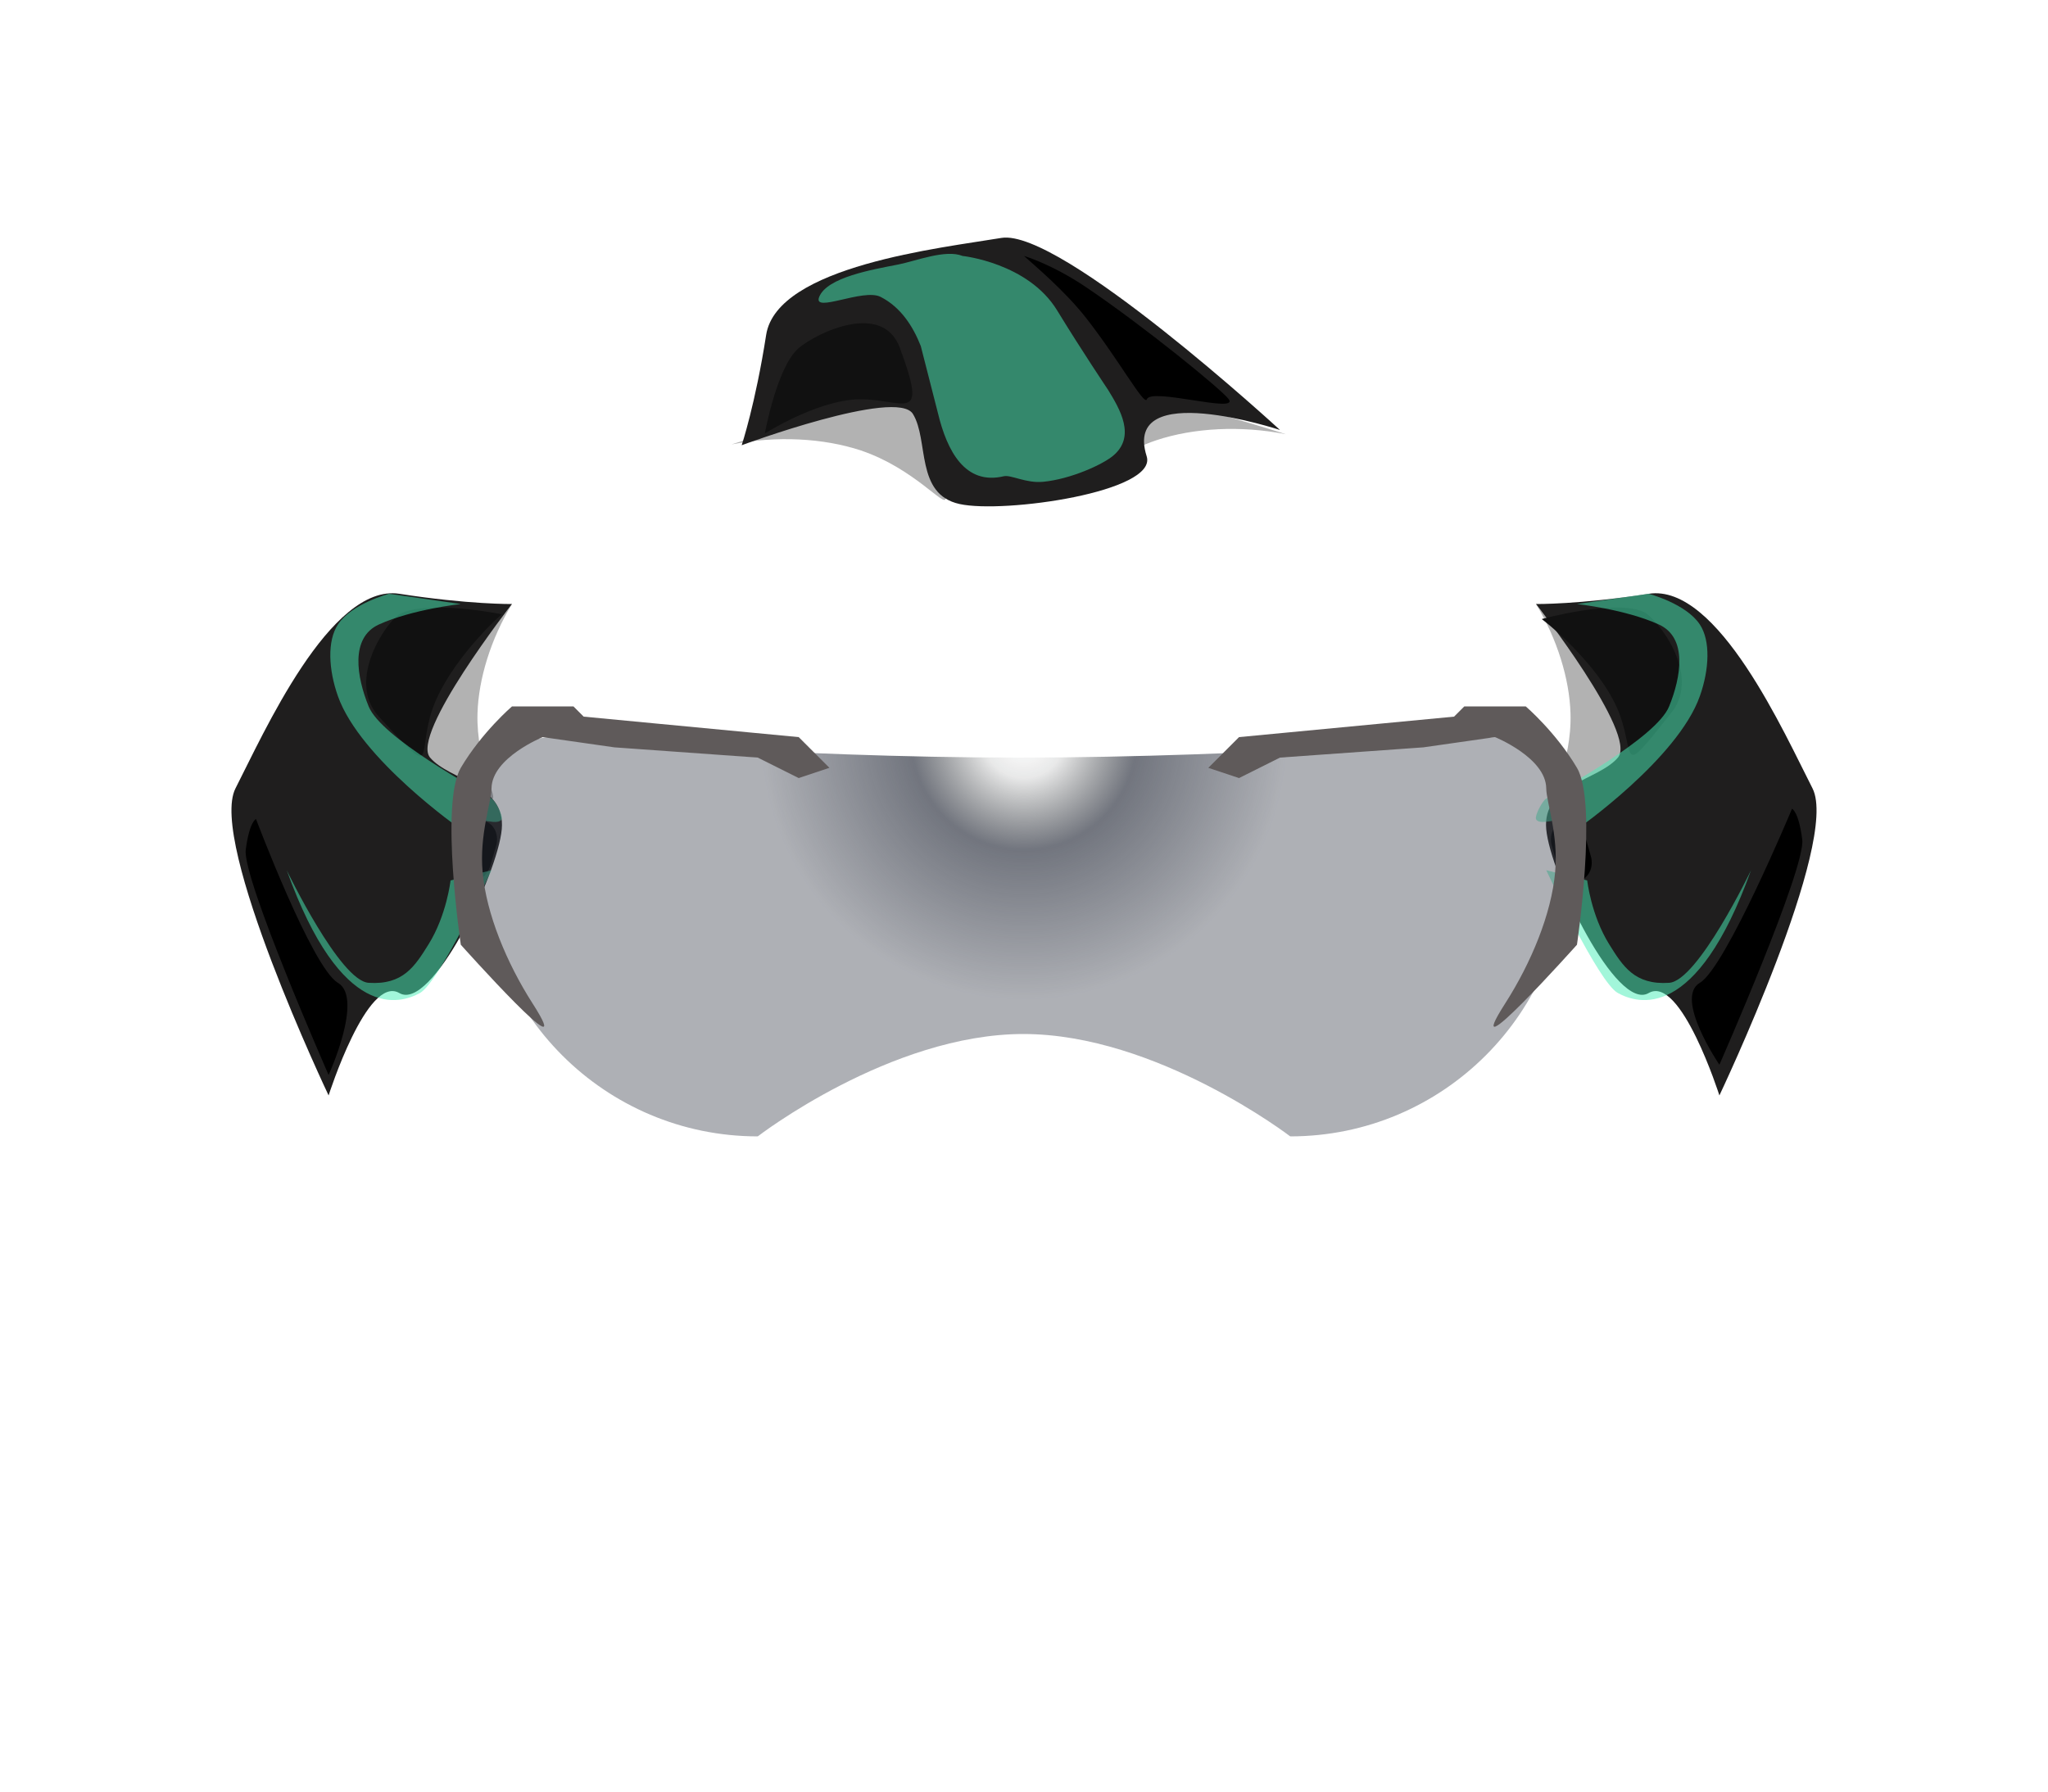 <svg version="1.2" baseProfile="tiny-ps" xmlns="http://www.w3.org/2000/svg" viewBox="0 0 200 175" width="200" height="175" style="transform:translateY(7px);">
	<title>tk1.svg</title>
<defs>
		<radialGradient id="grd1" gradientUnits="userSpaceOnUse"  cx="100" cy="71" r="32.794">
		<stop offset="0.085" stop-color="#3b3a3a"  />
			<stop offset="0.448" stop-color="#111111"  />
			<stop offset="1" stop-color="#000000"  />
		</radialGradient>

		<radialGradient id="grd2" gradientUnits="userSpaceOnUse"  cx="100" cy="72" r="36.729">
			<stop offset="0.009" stop-color="#1a1e1f" stop-opacity="0" />
                        <stop offset="0.109" stop-color="#1a1e1f" stop-opacity="0.1" />
			<stop offset="30%" stop-color="#353a47" stop-opacity="0.7" />
                        <stop offset="70%" stop-color="#353a47" stop-opacity="0.4" />
		</radialGradient>
		<linearGradient id="grd3" gradientUnits="userSpaceOnUse"  x1="103.326" y1="127" x2="95.674" y2="91">
			<stop offset="0" stop-color="#5881c6" stop-opacity="0.6" />
			<stop offset="1" stop-color="#000000" stop-opacity="0.4" />
		</linearGradient>

<radialGradient id="grd4" cx="60%" cy="50%" r="50%" >
    
            <stop offset="0%" style="stop-color:rgb(0,0,0);stop-opacity:0.30" />
            <stop offset="16%" style="stop-color:rgb(208,151,255);stop-opacity:0.32" />
            <stop offset="56%" style="stop-color:rgb(255,0,222);stop-opacity:0.35" />
            <stop offset="96%" style="stop-color:rgb(18,0,0);stop-opacity:0.51" />

    </radialGradient>

<radialGradient id="grd5" cx="20%" cy="30%" r="100%" >
    
            <stop offset="0%" style="stop-color:rgb(199,255,201);stop-opacity:0.32" />
            <stop offset="24%" style="stop-color:rgb(104,255,110);stop-opacity:0.72" />
            <stop offset="46%" style="stop-color:rgb(76,175,80);stop-opacity:0.81" />
            <stop offset="73%" style="stop-color:rgb(35,65,36);stop-opacity:0.77" />

    </radialGradient>

<radialGradient id="grd6" cx="20%" cy="10%" r="70%" >
    
            <stop offset="0%" style="stop-color:rgb(255,234,49);stop-opacity:0.48" />
            <stop offset="24%" style="stop-color:rgb(235,217,72);stop-opacity:0.70" />
            <stop offset="47%" style="stop-color:rgb(145,130,51);stop-opacity:0.81" />
            <stop offset="73%" style="stop-color:rgb(95,88,52);stop-opacity:0.80" />

    </radialGradient>


	</defs>
	<style>
		tspan { white-space:pre }
		.shp0 { fill: #000000 } 
		.shp1 { fill: #1f1e1e } 
		.shp2 { fill: #131212 } 
		.shp3 { opacity: 0.302;fill: #000000 } 
		.shp4 { fill: #111111 } 
		.shp5 { fill: #56524b } 
		.shp6 { opacity: 0.51;fill: #56524b } 
		.shp7 { opacity: 0.522;fill: #98f660 } 
		.shp8 { fill: #5f5a5a }
#z1negru ,#br1,#br2,#brdaek{opacity:0;}
#vizor, #frame{transform:translateY(13px);}
#vizor{opacity: 1;fill: url(#grd2);}
.shp5 { opacity: 0.51;fill: #4aedb7 } 
.shp6 { opacity: 0.51;fill: #4aedb7 }
	</style>
	<path id="z1negru" class="shp0" d="M98.38 169.14C108.99 169.14 120 165.09 120 165.09C120 165.09 117.24 174.03 99 174C80.76 173.97 79 165.09 79 165.09C79 165.09 88.52 169.14 98.38 169.14Z" />
	<path id="br1" class="shp1" d="M95.25 153L103.75 153C106.1 153 108 154.42 108 156.18L112 172.42C112 173.29 110.84 174 109.4 174L88.6 174C87.16 174 86 173.29 86 172.42L91 156.18C91 154.42 92.9 153 95.25 153Z" />
	<path id="br2" class="shp2" d="M98.4 162L100.29 162C101.91 162 103.23 162.29 103.23 163.88L106 173.57C106 174.36 105.19 175 104.2 175L93.8 175C92.81 175 92 174.36 92 173.57L95.46 163.88C95.46 162.29 96.78 162 98.4 162Z" />
	<path id="brdaek" class="shp2" d="M96.11 142.79L102.66 142.79C104.46 142.79 105.93 146.52 105.93 148.64L109.01 168.3C106.62 169.42 104.51 147.99 103.9 147.99L95.1 147.99C94.49 147.99 91.6 169.13 88.99 168.3L92.84 148.64C92.84 146.52 94.31 142.79 96.11 142.79Z" />
	<path id="mainshadows" class="shp3" d="M152 78C151.21 78.24 153.51 74.5 153.37 69.69C153.27 66.32 152.07 62.41 150 59C150 59 158.59 69.95 159 73C159.41 76.05 153.41 77.57 152 78ZM112.93 43C107.78 44.73 104.72 48.62 104.67 47.69C104.58 46.03 103.85 39.09 107.24 38.33C110.62 37.57 125.56 42.41 125.56 42.41C121.14 41.54 116.54 41.8 112.93 43ZM84.07 44C80.46 42.8 75.86 42.54 71.44 43.41C71.44 43.41 86.38 38.57 89.76 39.33C93.15 40.09 92.42 47.03 92.33 48.69C92.28 49.62 89.22 45.73 84.07 44ZM48 78C46.59 77.57 40.59 76.05 41 73C41.41 69.95 50 59 50 59C47.93 62.41 46.73 66.32 46.63 69.69C46.49 74.5 48.79 78.24 48 78Z" />
	<path id="sleft" class="shp1" d="M50 59C50 59 40.05 71.72 42 74C43.95 76.28 49.4 76.58 49 81C48.6 85.42 42.14 98.84 39 97C35.86 95.16 32.09 107 32.09 107C32.09 107 20.32 82.22 23 77C25.68 71.78 32.25 56.95 39 58C45.75 59.05 50 59 50 59Z" />
	<path id="sright" class="shp1" d="M161 58C167.75 56.95 174.32 71.78 177 77C179.68 82.22 167.91 107 167.91 107C167.91 107 164.14 95.16 161 97C157.86 98.84 151.4 85.42 151 81C150.6 76.58 156.05 76.28 158 74C159.95 71.72 150 59 150 59C150 59 154.25 59.05 161 58Z" />
	<path id="stop" class="shp1" d="M74.82 32.71C75.88 25.96 92.01 24.21 97.79 23.24C103.57 22.28 125 42 125 42C125 42 109.55 36.89 111.98 44.57C113.08 48.04 98.03 50.19 93.7 49.23C89.36 48.27 90.73 42.99 89.15 40.43C87.58 37.88 72.43 43.49 72.43 43.49C72.43 43.49 73.77 39.46 74.82 32.71Z" />
	<path id="darkleft" class="shp4" d="M42 70C40.87 74.2 42.47 75.98 37 70C33.71 66.41 37.88 60.61 39 60C41.73 58.52 49 60 49 60C47.9 60.94 43.21 65.53 42 70Z" />
	<path id="darkright" class="shp4" d="M150.56 60.47C150.56 60.47 157.71 58.49 160.54 59.78C161.7 60.31 166.25 65.81 163.22 69.62C158.18 75.96 159.66 74.08 158.24 69.97C156.72 65.59 151.73 61.34 150.56 60.47Z" />
	<path id="darktop" class="shp4" d="M74.69 42.34C74.69 42.34 75.87 35.81 78 34C79.77 32.5 86.17 29.4 87.87 33.96C90.7 41.56 88.29 38.99 84 39C80.45 39.01 75.92 41.57 74.69 42.34Z" />
	<path id="nimps" class="shp0" d="M47.38 80.23C48.27 80.49 48.75 81.56 48.45 82.62L47.89 84.54C47.59 85.61 46.61 86.26 45.72 86C44.82 85.74 44.34 84.67 44.65 83.61L45.2 81.69C45.5 80.63 46.48 79.97 47.38 80.23ZM154.8 81.69L155.35 83.61C155.66 84.67 155.18 85.74 154.28 86C153.39 86.26 152.41 85.61 152.11 84.54L151.55 82.62C151.25 81.56 151.73 80.49 152.62 80.23C153.52 79.97 154.5 80.63 154.8 81.69Z" />
	<path id="lightsleft" class="shp5" d="M45 59C45 59 40.27 59.51 37 61C34.17 62.29 34.84 66.15 36 69C37.25 72.08 46.5 77.05 48 78C48.39 78.24 49.13 79.66 49 80C48.73 80.68 46.79 79.93 46 80C45.67 80.03 45 81 45 81C45 81 35.17 74.14 33 68C32.08 65.41 31.94 62.6 33 61C34.35 58.95 38 58 38 58L45 59ZM28 85C28 85 33.19 95.82 36 96C39.37 96.22 40.51 94.39 41.85 92.24C43.62 89.4 44 86 44 86L48 85C48 85 42.91 95.96 41 97C39.09 98.04 33.36 99.91 28 85Z" />
	<path id="lightsright" class="shp6" d="M161 58C161 58 164.65 58.95 166 61C167.06 62.6 166.92 65.41 166 68C163.83 74.14 154 81 154 81C154 81 153.33 80.03 153 80C152.21 79.93 150.27 80.68 150 80C149.87 79.66 150.61 78.24 151 78C152.5 77.05 161.75 72.08 163 69C164.16 66.15 164.83 62.29 162 61C158.73 59.51 154 59 154 59L161 58ZM158 97C156.09 95.96 151 85 151 85L155 86C155 86 155.38 89.4 157.15 92.24C158.49 94.39 159.63 96.22 163 96C165.81 95.82 171 85 171 85C165.64 99.91 159.91 98.04 158 97Z" />
	<path id="centerlightstop" class="shp5" d="M80 29C80.77 27.08 85.2 26.33 87.7 25.84C89.47 25.49 92.33 24.33 94 25C94 25 100.39 25.67 103.23 30.31C105.63 34.24 108.21 38.08 108.21 38.08C109.37 39.97 110.95 42.63 108.71 44.51C107.66 45.39 104.55 46.8 101.88 47.06C100.21 47.23 98.72 46.35 98.02 46.52C94.26 47.41 92.49 44.09 91.59 40.33L89.92 33.8C89.17 31.9 87.99 30.02 86 29C84.3 28.13 79.33 30.65 80 29Z" />
	<path id="topblack" class="shp0" d="M100 25C100 25 102.67 25.77 106.06 28.05C111.71 31.86 119.38 38.12 120 39C120.99 40.41 112.4 37.84 112 39C111.76 39.71 109.3 35.19 106.05 31.04C103.99 28.41 101.02 25.92 100 25Z" />
	<path id="blacksideslow" class="shp0" d="M25 80C25 80 30.47 94.51 33 96C35.53 97.49 32.09 105 32.09 105C32.09 105 23.64 85.78 24 83C24.36 80.22 25 80 25 80ZM176 82C176.36 84.78 167.91 104 167.91 104C167.91 104 163.47 97.49 166 96C168.53 94.51 175 79 175 79C175 79 175.64 79.22 176 82Z" />
	<path id="vizor" class="shp7" d="M54 72C54 72 76.64 74 99.45 74C122.63 74 146 72 146 72C149.87 72 153 75.13 153 79L153 84C153 98.91 140.91 111 126 111C126 111 112.96 101 99.94 101C86.96 101 74 111 74 111C59.09 111 47 98.91 47 84L47 79C47 75.13 50.13 72 54 72Z" />
	<path id="frame" class="shp8" d="M60 73L53 72C53 72 48.04 74.01 48 77C47.98 78.41 46.8 81.51 47.13 85.18C47.49 89.27 49.48 94.06 52 98C56.79 105.47 45 92.28 45 92.28C45 92.28 42.95 78.47 45 75C47.05 71.53 50 69 50 69L56 69L57 70L78 72L81 75L78 76L74 74L60 73ZM125 74L121 76L118 75L121 72L142 70L143 69L149 69C149 69 151.95 71.53 154 75C156.05 78.47 154 92.28 154 92.28C154 92.28 142.21 105.47 147 98C149.52 94.06 151.51 89.27 151.87 85.18C152.2 81.51 151.02 78.41 151 77C150.96 74.01 146 72 146 72L139 73L125 74Z" />
</svg>